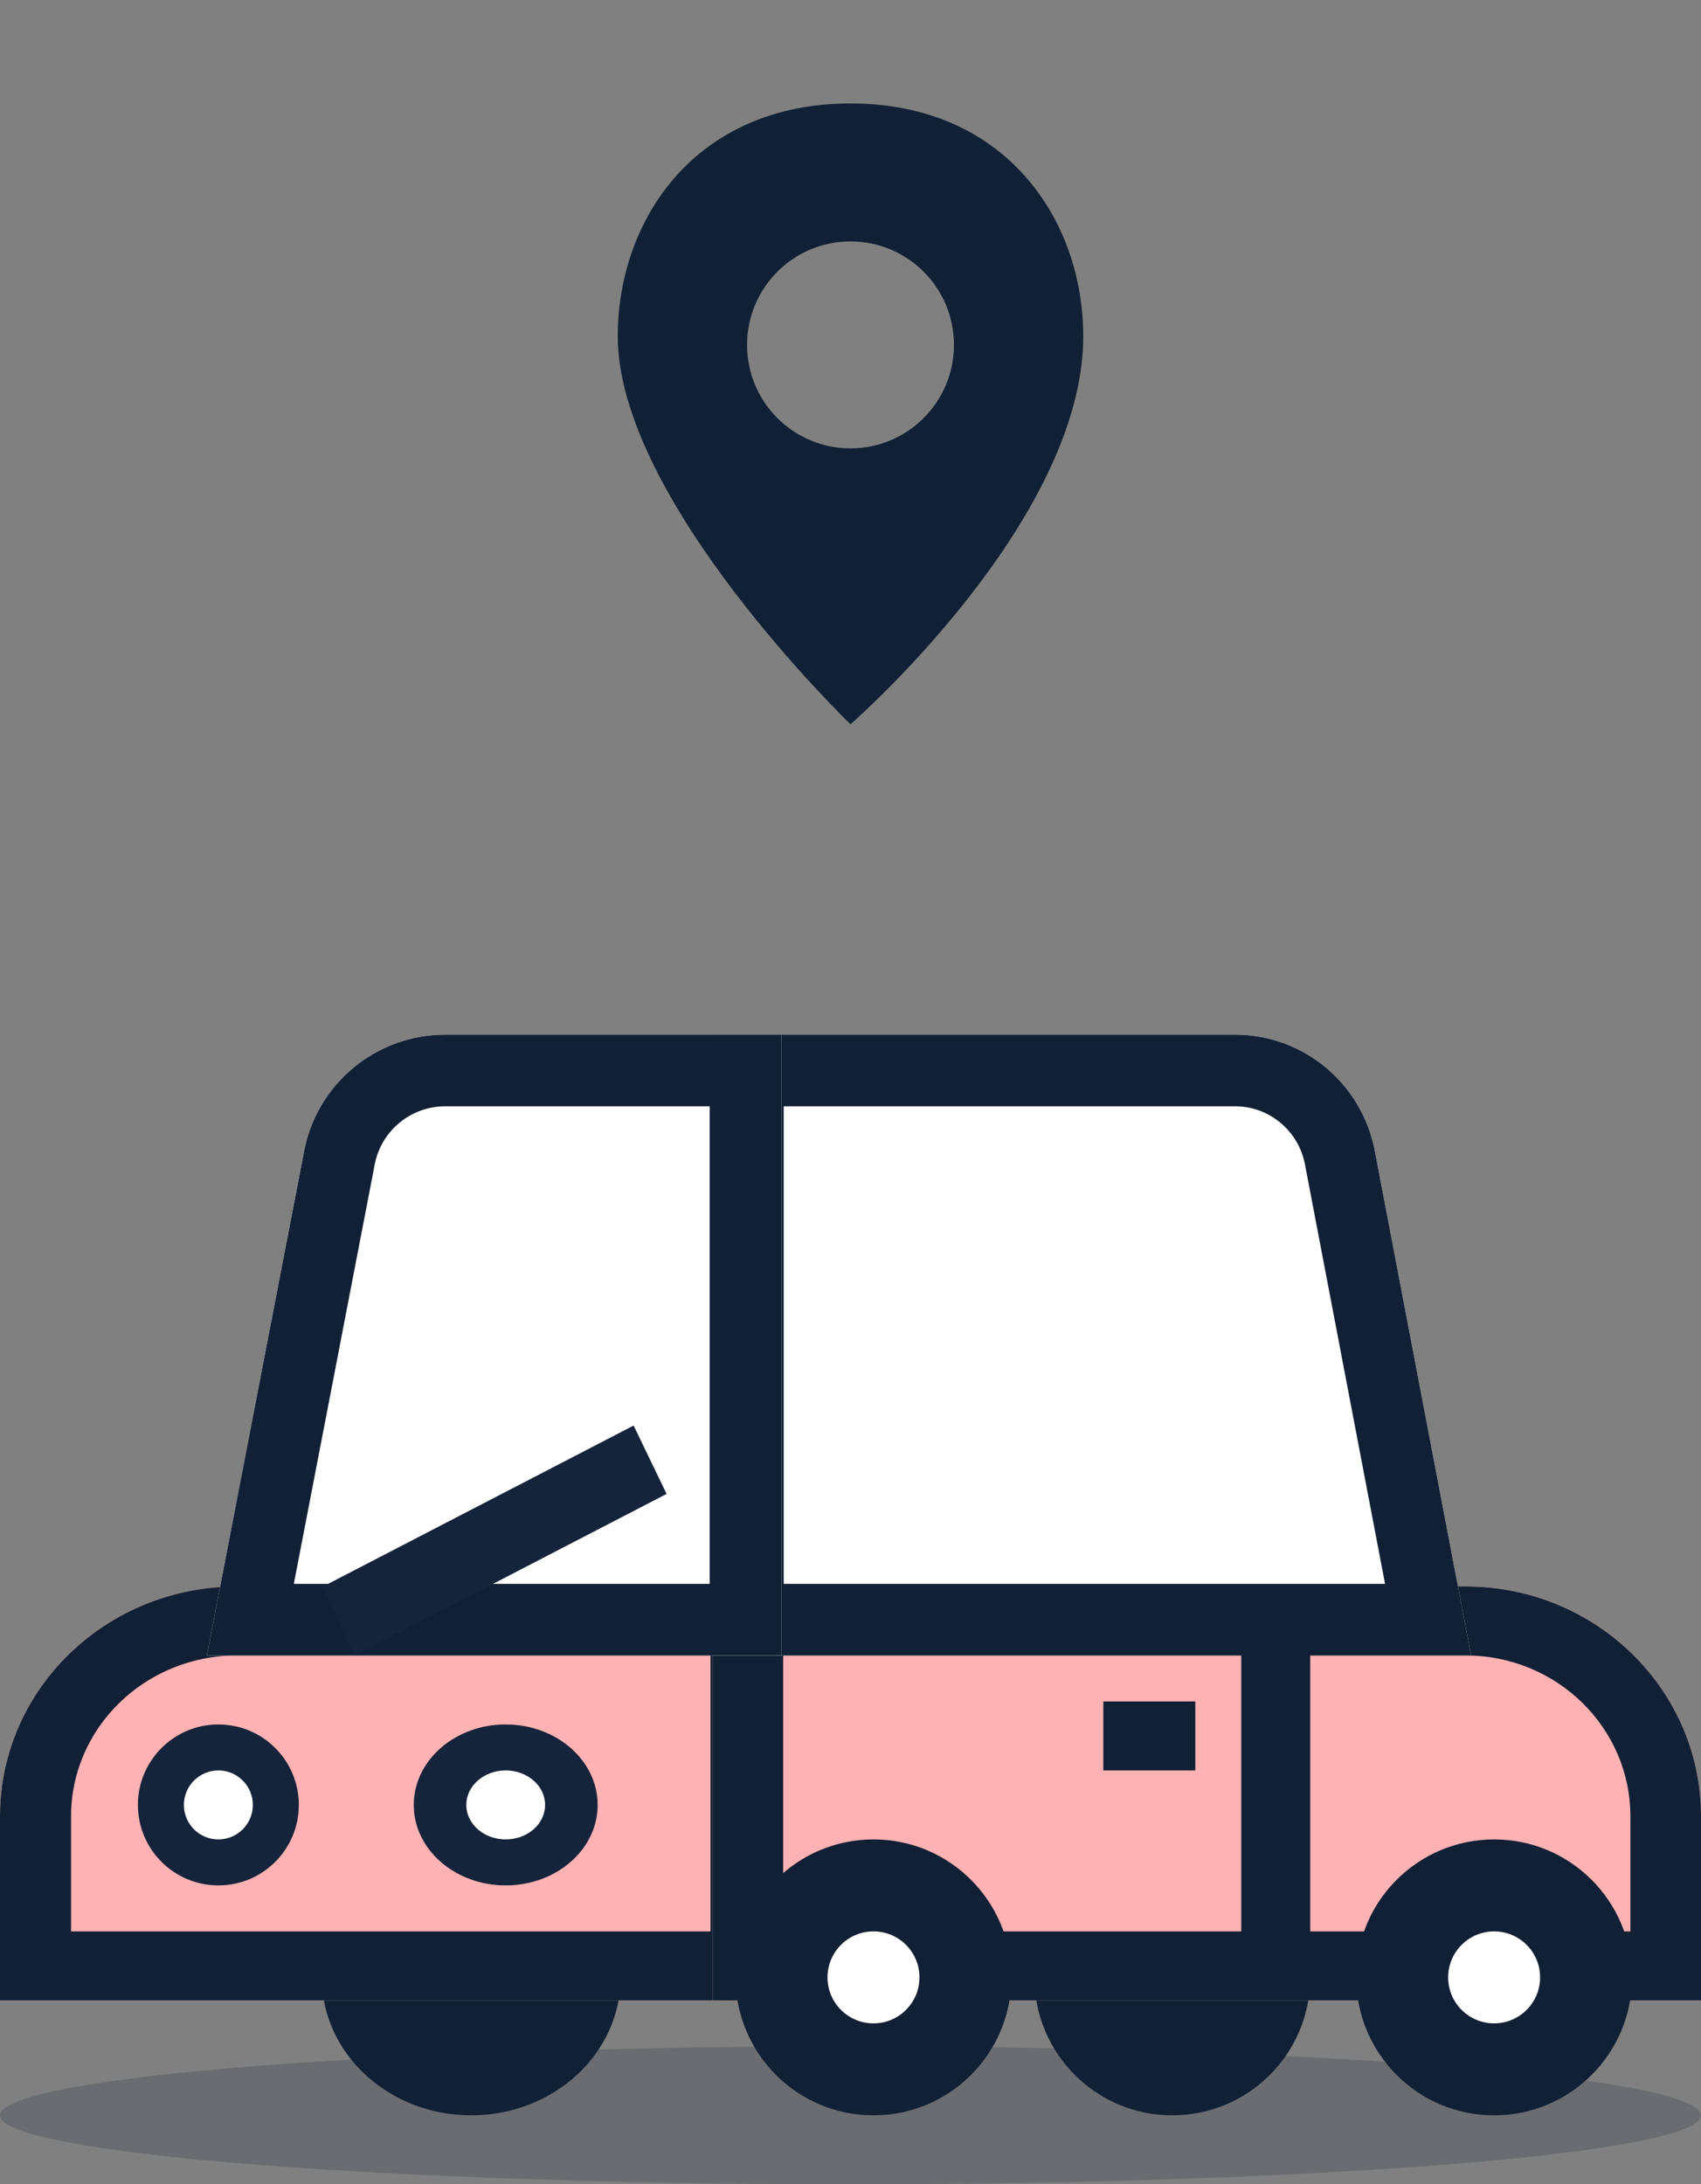 <svg width="74" height="95" viewBox="0 0 74 95" fill="none" xmlns="http://www.w3.org/2000/svg">
<rect x="0" y="0" width="74" height="95" fill="#808080" stroke="none"/>
<path fill-rule="evenodd" clip-rule="evenodd" d="M26.875 14.625C26.875 9.562 30.25 4.5 37.001 4.5C43.75 4.5 47.125 9.562 47.125 14.625C47.125 22.688 37.001 31.5 37.001 31.5C37.001 31.5 26.875 21.75 26.875 14.625ZM32.5 15C32.5 17.485 34.514 19.5 37 19.5C39.486 19.5 41.5 17.485 41.5 15C41.5 12.514 39.486 10.5 37 10.5C34.514 10.5 32.5 12.514 32.5 15Z" fill="#112035"/>
<ellipse cx="20.5" cy="86" rx="6.5" ry="6" fill="#112035"/>
<circle cx="51" cy="86" r="6" fill="#112035"/>
<path d="M0 79C0 73.477 4.613 69 10.303 69H34V87H0V79Z" fill="#FFB2B4"/>
<path fill-rule="evenodd" clip-rule="evenodd" d="M30.909 72H10.303C6.32 72 3.091 75.134 3.091 79V84H30.909V72ZM10.303 69C4.613 69 0 73.477 0 79V87H34V69H10.303Z" fill="#112035"/>
<path fill-rule="evenodd" clip-rule="evenodd" d="M22.5 81C23.881 81 25 79.881 25 78.5C25 77.119 23.881 76 22.5 76C21.119 76 20 77.119 20 78.5C20 79.881 21.119 81 22.5 81Z" fill="white"/>
<path fill-rule="evenodd" clip-rule="evenodd" d="M18 78.5C18 76.567 19.791 75 22 75C24.209 75 26 76.567 26 78.5C26 80.433 24.209 82 22 82C19.791 82 18 80.433 18 78.5ZM22 77C21.053 77 20.286 77.672 20.286 78.5C20.286 79.328 21.053 80 22 80C22.947 80 23.714 79.328 23.714 78.5C23.714 77.672 22.947 77 22 77Z" fill="#15243A"/>
<path fill-rule="evenodd" clip-rule="evenodd" d="M9.5 81C10.881 81 12 79.881 12 78.5C12 77.119 10.881 76 9.5 76C8.119 76 7 77.119 7 78.5C7 79.881 8.119 81 9.5 81Z" fill="white"/>
<path fill-rule="evenodd" clip-rule="evenodd" d="M6 78.5C6 76.567 7.567 75 9.5 75C11.433 75 13 76.567 13 78.5C13 80.433 11.433 82 9.5 82C7.567 82 6 80.433 6 78.5ZM9.5 77C8.672 77 8 77.672 8 78.5C8 79.328 8.672 80 9.5 80C10.328 80 11 79.328 11 78.5C11 77.672 10.328 77 9.5 77Z" fill="#15243A"/>
<path d="M31 69H63.762C69.416 69 74 73.477 74 79V87H31V69Z" fill="#FFB2B4"/>
<path fill-rule="evenodd" clip-rule="evenodd" d="M63.762 72H34.071V84H70.929V79C70.929 75.134 67.72 72 63.762 72ZM31 69V87H74V79C74 73.477 69.416 69 63.762 69H31Z" fill="#112035"/>
<path fill-rule="evenodd" clip-rule="evenodd" d="M64 72H31V45H53.733C56.7 45 59.249 47.12 59.809 50.054L64 72Z" fill="white"/>
<path fill-rule="evenodd" clip-rule="evenodd" d="M64 72H31V45H53.733C56.7 45 59.249 47.12 59.809 50.054L64 72ZM60.255 68.885H34.094V48.115H53.733C55.031 48.115 56.169 48.927 56.621 50.113C56.685 50.282 56.736 50.459 56.771 50.642L60.255 68.885Z" fill="#112035"/>
<path d="M13.233 50.054C13.799 47.12 16.374 45 19.371 45H34V72H9L13.233 50.054Z" fill="white"/>
<path fill-rule="evenodd" clip-rule="evenodd" d="M13.233 50.054C13.799 47.12 16.374 45 19.371 45H34V72H9L13.233 50.054ZM30.875 68.885V48.115H19.371C17.873 48.115 16.585 49.176 16.302 50.642L12.783 68.885H30.875Z" fill="#112035"/>
<path fill-rule="evenodd" clip-rule="evenodd" d="M29 64.973L15.435 72L14 69.027L27.565 62L29 64.973Z" fill="#15243A"/>
<circle cx="38" cy="86" r="6" fill="#112035"/>
<circle cx="38" cy="86" r="2" fill="white"/>
<circle cx="65" cy="86" r="6" fill="#112035"/>
<circle cx="65" cy="86" r="2" fill="white"/>
<path fill-rule="evenodd" clip-rule="evenodd" d="M54 85V71H57V85H54Z" fill="#112035"/>
<path fill-rule="evenodd" clip-rule="evenodd" d="M52 77H48V74H52V77Z" fill="#112035"/>
<ellipse opacity="0.2" cx="37" cy="92" rx="37" ry="3" fill="#112035"/>
</svg>
